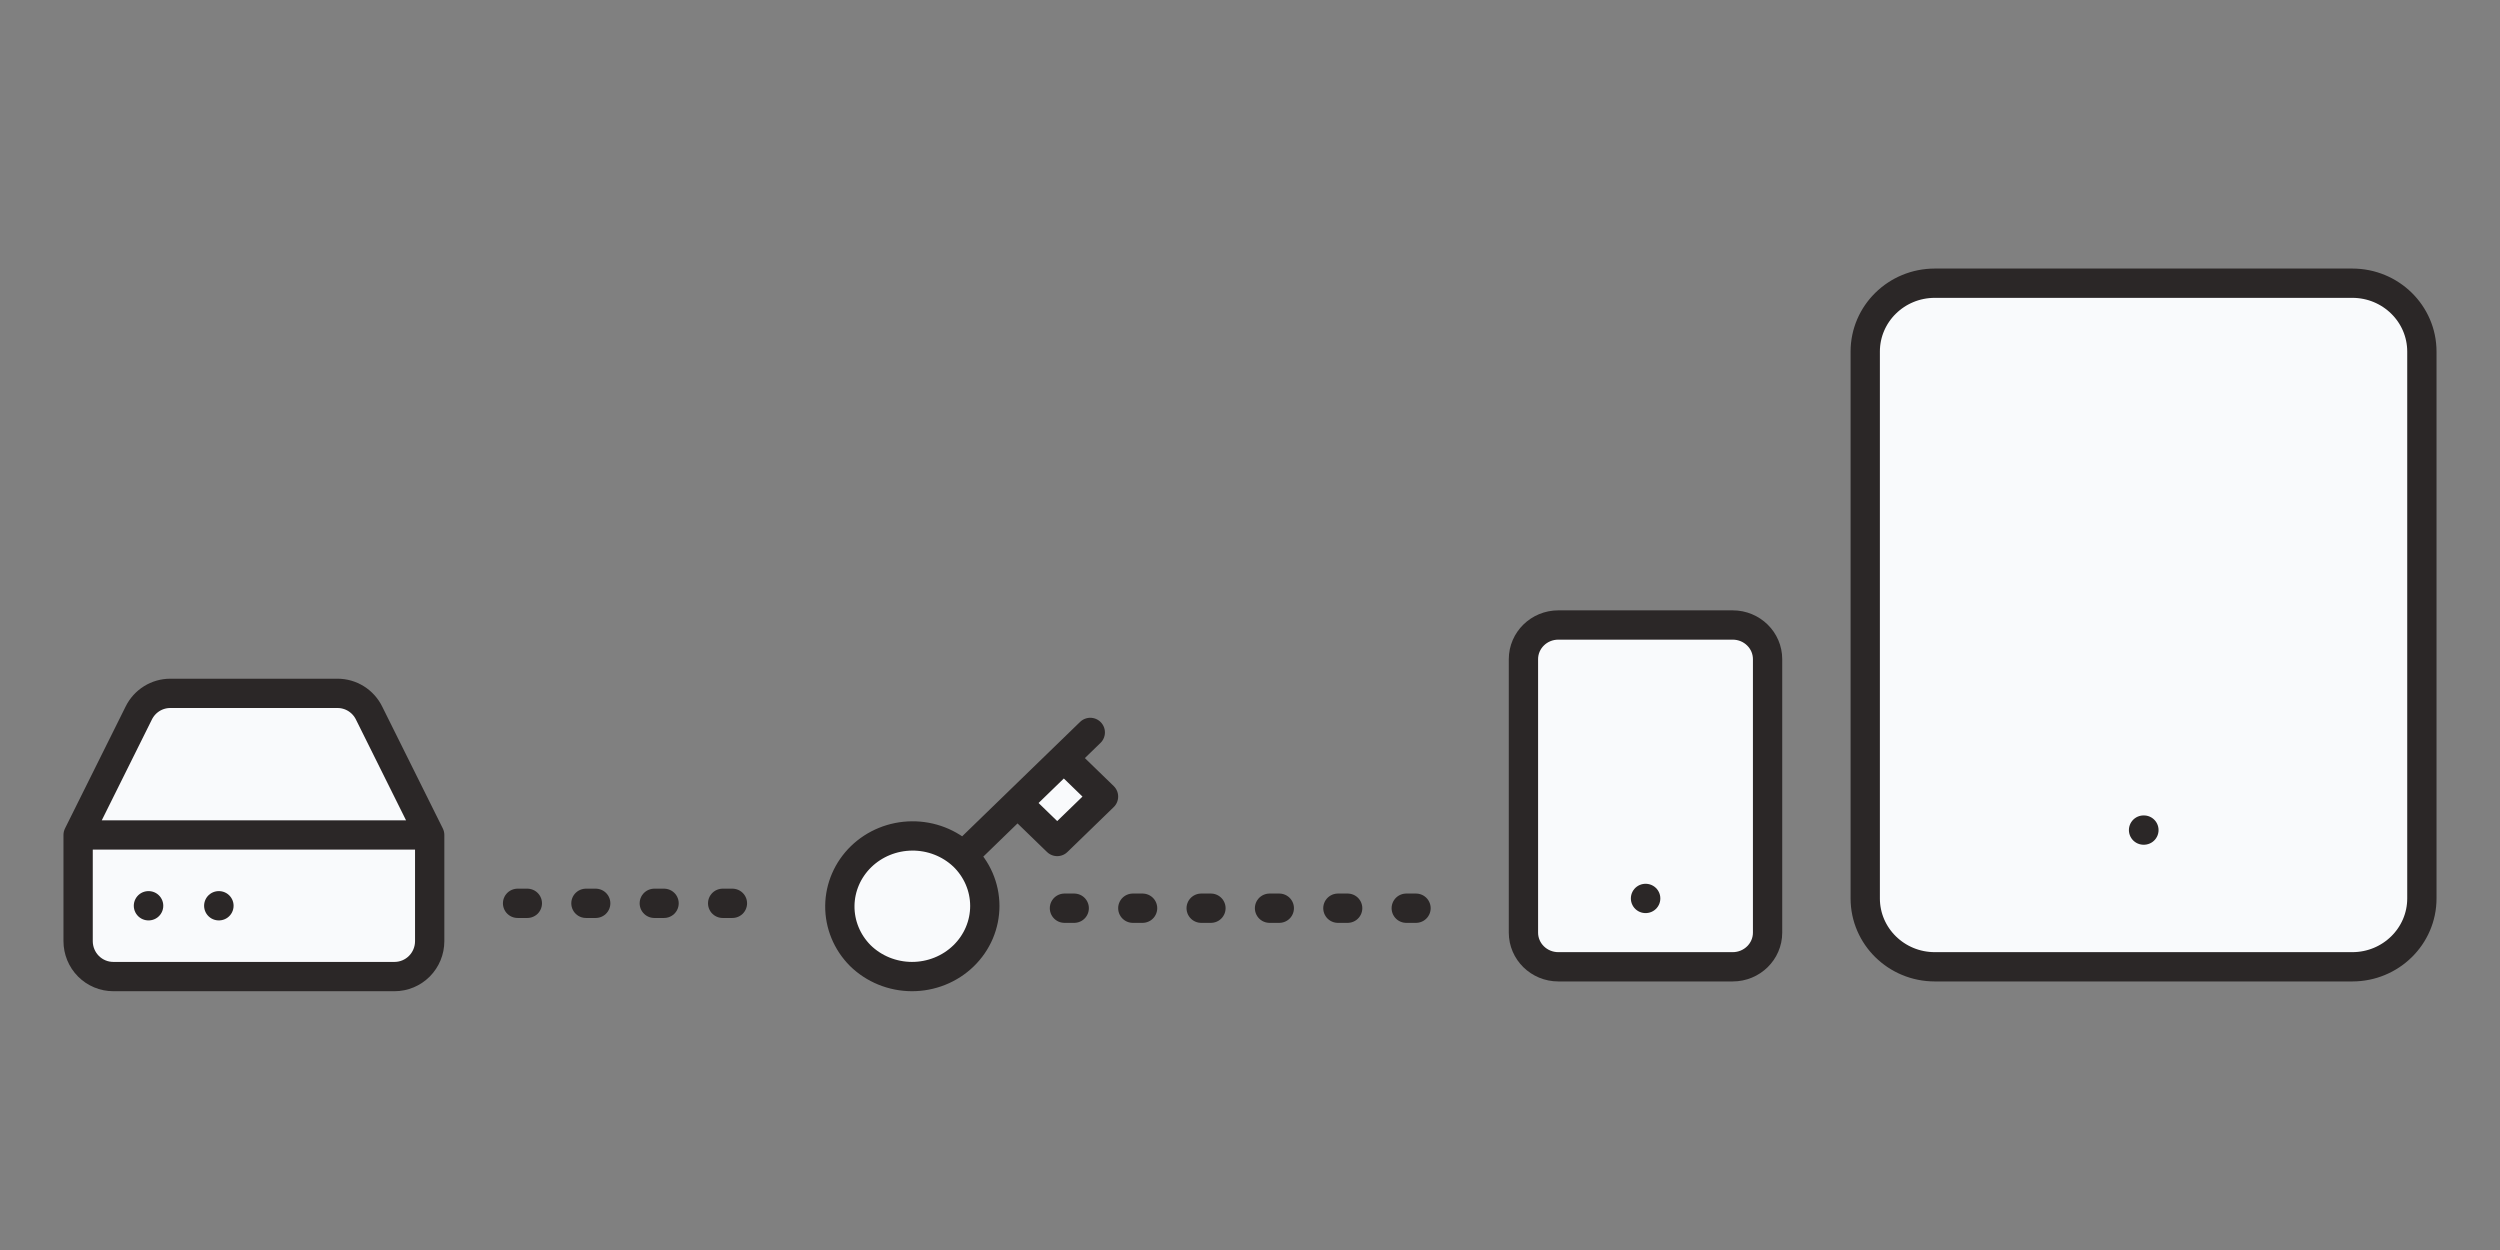 <svg width="256" height="128" viewBox="0 0 256 128" fill="none" xmlns="http://www.w3.org/2000/svg">
<rect x="0" y="0" width="256" height="128" fill="#808080" stroke="none"/>
<path d="M177.429 64H159.571C157.599 64 156 65.567 156 67.5V95.5C156 97.433 157.599 99 159.571 99H177.429C179.401 99 181 97.433 181 95.5V67.5C181 65.567 179.401 64 177.429 64Z" fill="#F9FAFC"/>
<path d="M168.5 92H168.518M159.571 64H177.429C179.401 64 181 65.567 181 67.5V95.5C181 97.433 179.401 99 177.429 99H159.571C157.599 99 156 97.433 156 95.5V67.5C156 65.567 157.599 64 159.571 64Z" stroke="#2B2727" stroke-width="3" stroke-linecap="round" stroke-linejoin="round"/>
<path d="M240.875 29H198.125C194.19 29 191 32.134 191 36V92C191 95.866 194.19 99 198.125 99H240.875C244.81 99 248 95.866 248 92V36C248 32.134 244.81 29 240.875 29Z" fill="#F9FAFC"/>
<path d="M219.5 85H219.536M198.125 29H240.875C244.81 29 248 32.134 248 36V92C248 95.866 244.81 99 240.875 99H198.125C194.19 99 191 95.866 191 92V36C191 32.134 194.19 29 198.125 29Z" stroke="#2B2727" stroke-width="3" stroke-linecap="round" stroke-linejoin="round"/>
<path d="M111.645 75L108.936 77.628L111.645 75ZM98.628 87.628C99.327 88.298 99.883 89.095 100.264 89.973C100.644 90.852 100.842 91.795 100.845 92.749C100.848 93.702 100.657 94.646 100.283 95.527C99.908 96.409 99.358 97.209 98.663 97.883C97.968 98.557 97.143 99.091 96.234 99.454C95.326 99.818 94.352 100.003 93.37 100C92.387 99.997 91.415 99.805 90.509 99.436C89.603 99.067 88.781 98.527 88.091 97.849C86.734 96.486 85.983 94.66 86 92.765C86.017 90.87 86.801 89.057 88.182 87.717C89.564 86.377 91.432 85.617 93.386 85.601C95.339 85.584 97.221 86.313 98.626 87.629L98.628 87.628ZM98.628 87.628L104.195 82.227L98.628 87.628ZM104.195 82.227L108.259 86.169L113 81.57L108.936 77.628M104.195 82.227L108.936 77.628L104.195 82.227Z" fill="#F9FAFC"/>
<path d="M111.645 75L108.936 77.628M108.936 77.628L113 81.57L108.259 86.169L104.195 82.227M108.936 77.628L104.195 82.227M98.628 87.628C99.327 88.298 99.883 89.095 100.264 89.973C100.644 90.852 100.842 91.795 100.845 92.749C100.848 93.702 100.657 94.646 100.283 95.527C99.908 96.409 99.358 97.209 98.663 97.883C97.968 98.557 97.143 99.091 96.234 99.454C95.326 99.818 94.352 100.003 93.37 100C92.387 99.997 91.415 99.805 90.509 99.436C89.603 99.067 88.781 98.527 88.091 97.849C86.734 96.486 85.983 94.66 86 92.765C86.017 90.87 86.801 89.057 88.182 87.717C89.564 86.377 91.432 85.617 93.386 85.601C95.339 85.584 97.221 86.313 98.626 87.629L98.628 87.628ZM98.628 87.628L104.195 82.227" stroke="#2B2727" stroke-width="3" stroke-linecap="round" stroke-linejoin="round"/>
<path d="M14.21 73.012L8 85.5V96.375C8 97.336 8.379 98.258 9.054 98.938C9.73 99.618 10.645 100 11.6 100H40.4C41.355 100 42.27 99.618 42.946 98.938C43.621 98.258 44 97.336 44 96.375V85.5L37.79 73.012C37.492 72.408 37.032 71.9 36.463 71.544C35.894 71.189 35.238 71 34.568 71H17.432C16.762 71 16.106 71.189 15.537 71.544C14.967 71.9 14.508 72.408 14.21 73.012Z" fill="#F9FAFC"/>
<path d="M44 85.5H8M44 85.5V96.375C44 97.336 43.621 98.258 42.946 98.938C42.27 99.618 41.355 100 40.4 100H11.6C10.645 100 9.73 99.618 9.054 98.938C8.379 98.258 8 97.336 8 96.375V85.5M44 85.5L37.79 73.012C37.492 72.408 37.032 71.9 36.463 71.544C35.894 71.189 35.238 71 34.568 71H17.432C16.762 71 16.106 71.189 15.537 71.544C14.967 71.9 14.508 72.408 14.21 73.012L8 85.5M15.2 92.75H15.219M22.4 92.75H22.419" stroke="#2B2727" stroke-width="3" stroke-linecap="round" stroke-linejoin="round"/>
<path d="M53 92.5H77" stroke="#2B2727" stroke-width="3" stroke-linecap="round" stroke-dasharray="1 6"/>
<path d="M109 93L146 93" stroke="#2B2727" stroke-width="3" stroke-linecap="round" stroke-dasharray="1 6"/>
</svg>
